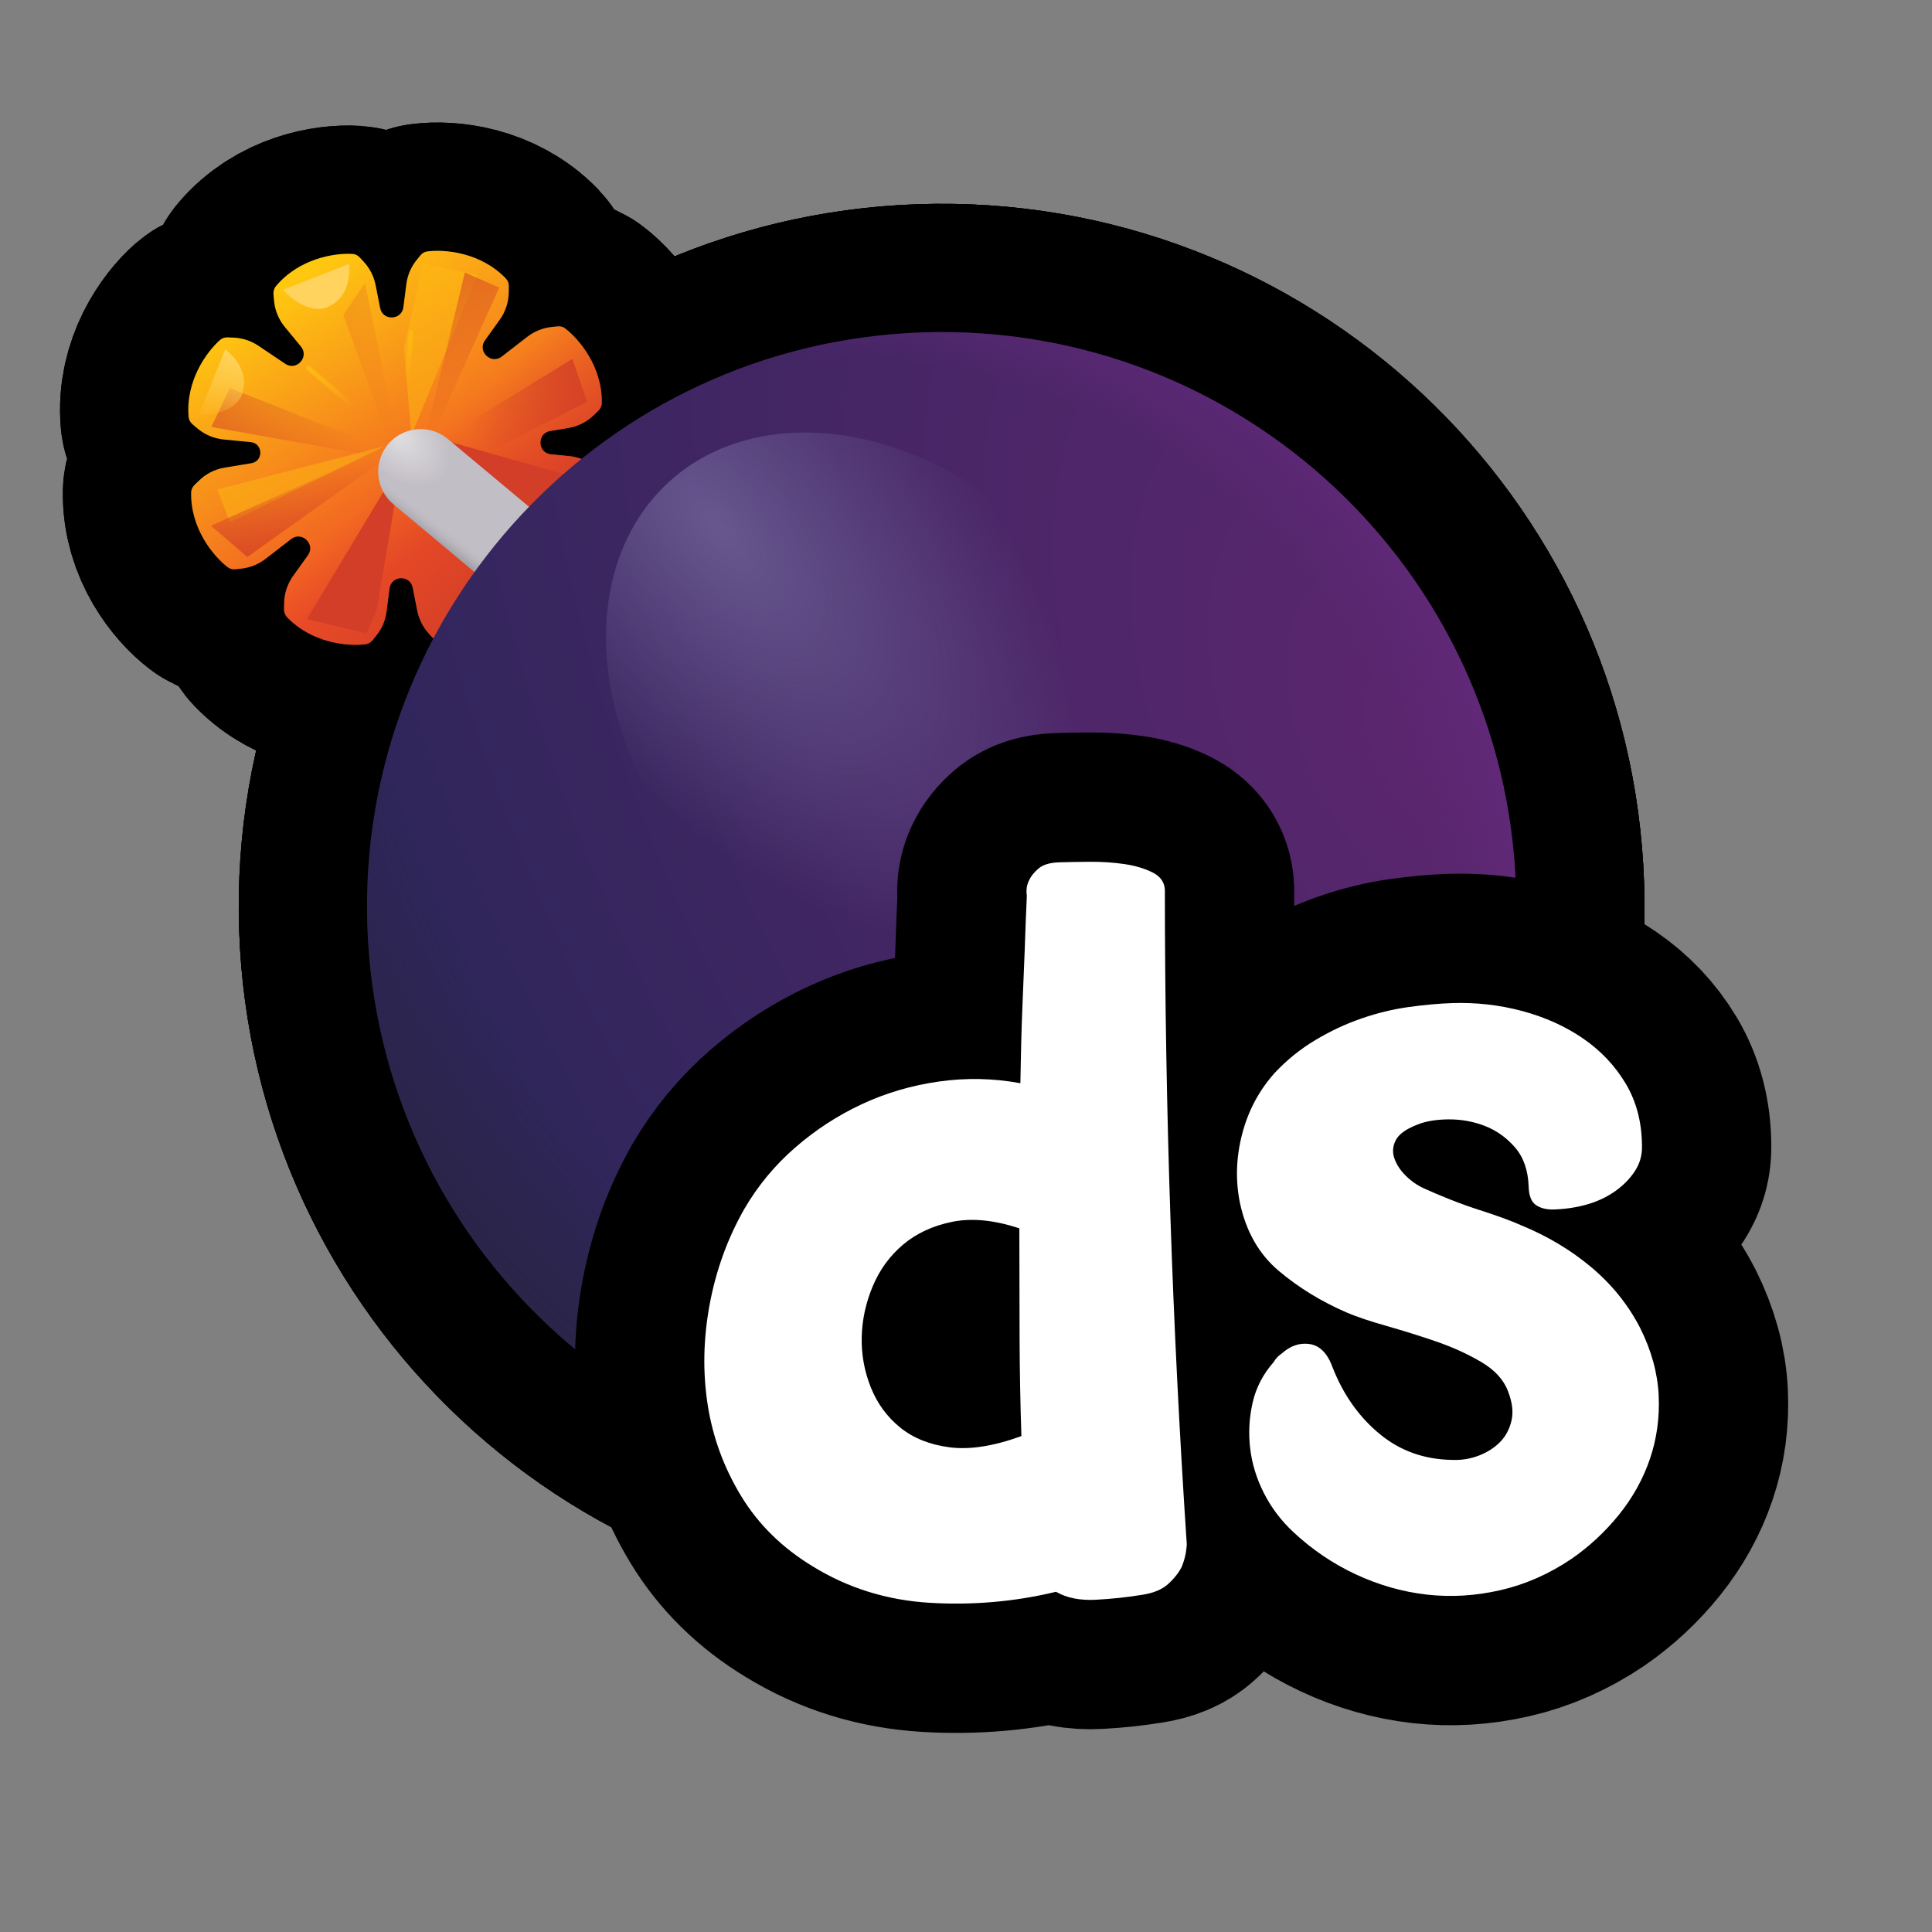 <?xml version="1.0" encoding="UTF-8"?>
<svg id="Pattern" xmlns="http://www.w3.org/2000/svg" xmlns:xlink="http://www.w3.org/1999/xlink" viewBox="0 0 280 280">
  <rect x="0" y="0" width="280" height="280" fill="#808080" stroke="none"/>
  <defs>
    <linearGradient id="linear-gradient" x1="5912.085" y1="-43.827" x2="5862.119" y2="-72.44" gradientTransform="translate(196.472 5950.777) rotate(-91.918) scale(1 -1)" gradientUnits="userSpaceOnUse">
      <stop offset="0" stop-color="#ffc810"/>
      <stop offset=".756" stop-color="#ef4e26"/>
    </linearGradient>
    <linearGradient id="linear-gradient-2" x1="5866.385" y1="-76.538" x2="5885.176" y2="-59.882" gradientTransform="translate(196.472 5950.777) rotate(-91.918) scale(1 -1)" gradientUnits="userSpaceOnUse">
      <stop offset="0" stop-color="#d23e27"/>
      <stop offset="1" stop-color="#d23e27" stop-opacity="0"/>
    </linearGradient>
    <linearGradient id="linear-gradient-3" x1="5866.978" y1="-46.261" x2="5886.281" y2="-46.921" xlink:href="#linear-gradient-2"/>
    <linearGradient id="linear-gradient-4" x1="5882.408" y1="-34.501" x2="5892.433" y2="-51.01" xlink:href="#linear-gradient-2"/>
    <linearGradient id="linear-gradient-5" x1="5909.445" y1="-61.057" x2="5892.214" y2="-69.784" xlink:href="#linear-gradient-2"/>
    <linearGradient id="linear-gradient-6" x1="5903.445" y1="-41.983" x2="5895.097" y2="-59.4" xlink:href="#linear-gradient-2"/>
    <linearGradient id="linear-gradient-7" x1="5898.199" y1="-88.635" x2="5887.843" y2="-70.272" xlink:href="#linear-gradient-2"/>
    <radialGradient id="radial-gradient" cx="-1190.049" cy="2283.599" fx="-1190.049" fy="2283.599" r="6.833" gradientTransform="translate(-497.124 6356.664) rotate(44.761) scale(3.393 -2.128)" gradientUnits="userSpaceOnUse">
      <stop offset="0" stop-color="#e1dfe1"/>
      <stop offset=".394" stop-color="#c2bec5"/>
    </radialGradient>
    <linearGradient id="linear-gradient-8" x1="5870.314" y1="-67.4" x2="5872.023" y2="-68.788" gradientTransform="translate(196.472 5950.777) rotate(-91.918) scale(1 -1)" gradientUnits="userSpaceOnUse">
      <stop offset="0" stop-color="#a3a1a8"/>
      <stop offset="1" stop-color="#b8b6bd" stop-opacity="0"/>
    </linearGradient>
    <radialGradient id="radial-gradient-2" cx="-154.892" cy="139.805" fx="-154.892" fy="139.805" r="6.833" gradientTransform="translate(-5084.473 -2329.62) rotate(148.696) scale(21.017 -34.568)" gradientUnits="userSpaceOnUse">
      <stop offset=".006" stop-color="#5c266f"/>
      <stop offset="1" stop-color="#2e265b"/>
    </radialGradient>
    <radialGradient id="radial-gradient-3" cx="-182.507" cy="124.761" fx="-182.507" fy="124.761" r="6.833" gradientTransform="translate(-5122.603 581.6) rotate(136.617) scale(22.936 -26.322)" gradientUnits="userSpaceOnUse">
      <stop offset=".719" stop-color="#29233a" stop-opacity="0"/>
      <stop offset="1" stop-color="#29233a"/>
    </radialGradient>
    <radialGradient id="radial-gradient-4" cx="130.993" cy="595.23" fx="130.993" fy="595.23" r="6.833" gradientTransform="translate(1839.047 10162.478) rotate(-24.368) scale(19.476 -16.532)" gradientUnits="userSpaceOnUse">
      <stop offset=".81" stop-color="#672b80" stop-opacity="0"/>
      <stop offset="1" stop-color="#672b80"/>
    </radialGradient>
    <radialGradient id="radial-gradient-5" cx="-304.012" cy="837.599" fx="-304.012" fy="837.599" r="6.833" gradientTransform="translate(-5881.443 4226.48) rotate(92.148) scale(14.411 -6.984)" gradientUnits="userSpaceOnUse">
      <stop offset="0" stop-color="#67568f"/>
      <stop offset=".728" stop-color="#67568f" stop-opacity="0"/>
    </radialGradient>
    <linearGradient id="linear-gradient-9" x1="5901.94" y1="-35.218" x2="5891.315" y2="-31.801" gradientTransform="translate(196.472 5950.777) rotate(-91.918) scale(1 -1)" gradientUnits="userSpaceOnUse">
      <stop offset="0" stop-color="#ffd35d"/>
      <stop offset="1" stop-color="#ffd35d" stop-opacity="0"/>
    </linearGradient>
    <linearGradient id="linear-gradient-10" x1="5898.521" y1="-45.22" x2="5893.663" y2="-52.16" gradientTransform="translate(196.472 5950.777) rotate(-91.918) scale(1 -1)" gradientUnits="userSpaceOnUse">
      <stop offset="0" stop-color="#febb12"/>
      <stop offset="1" stop-color="#febb12" stop-opacity="0"/>
    </linearGradient>
    <linearGradient id="linear-gradient-11" x1="5905.493" y1="-59.611" x2="5897.046" y2="-60.243" xlink:href="#linear-gradient-10"/>
  </defs>
  <a xlink:href="https://www.notion.so/dmmnotes/dismissing-b4087595f5534b4c9ae07483cd1ca965?pvs=4">
    <g>
      <g>
        <g>
          <path d="M32.991,48.896c-.394-.015-.783.099-1.08.358-1.974,1.729-5.032,5.96-4.577,11.167.037.425.256.81.582,1.086l.694.585c1.076.907,2.403,1.467,3.804,1.604l3.925.384c1.789.175,1.875,2.753.102,3.047l-3.891.646c-1.389.231-2.675.878-3.688,1.855l-.653.63c-.307.297-.5.696-.508,1.123-.105,5.226,3.229,9.243,5.314,10.836.313.239.709.326,1.101.285l.84-.088c1.286-.135,2.509-.626,3.531-1.418l3.702-2.867c1.557-1.206,3.582.745,2.434,2.346l-2.142,2.989c-.82,1.145-1.274,2.511-1.301,3.919l-.017.906c-.008.427.138.846.433,1.154,3.617,3.774,8.814,4.262,11.415,3.917.391-.051.733-.269.981-.575l.532-.656c.815-1.004,1.333-2.215,1.498-3.498l.429-3.347c.246-1.922,2.996-2.014,3.37-.113l.652,3.31c.25,1.269.848,2.443,1.729,3.39l.575.619c.268.288.624.483,1.018.508,2.618.171,7.772-.664,11.128-4.672.274-.327.391-.755.355-1.18l-.078-.903c-.121-1.403-.665-2.736-1.56-3.823l-2.338-2.839c-1.252-1.52.638-3.602,2.272-2.503l3.886,2.613c1.073.722,2.326,1.13,3.618,1.179l.844.032c.394.015.784-.099,1.08-.358,1.973-1.729,5.032-5.96,4.577-11.167-.037-.425-.256-.81-.583-1.086l-.693-.585c-1.076-.907-2.403-1.467-3.804-1.604l-2.636-.258c-1.987-.195-2.083-3.058-.113-3.385l2.613-.434c1.389-.231,2.675-.878,3.689-1.855l.652-.63c.307-.297.5-.696.509-1.123.105-5.226-3.23-9.243-5.314-10.836-.313-.239-.71-.326-1.101-.285l-.84.088c-1.286.135-2.509.626-3.531,1.418l-3.702,2.867c-1.557,1.206-3.582-.745-2.434-2.346l2.142-2.989c.82-1.144,1.274-2.511,1.301-3.918l.017-.907c.008-.427-.138-.846-.433-1.154-3.617-3.774-8.814-4.262-11.415-3.917-.391.051-.733.269-.981.576l-.533.656c-.815,1.004-1.333,2.215-1.498,3.498l-.429,3.347c-.247,1.922-2.996,2.014-3.37.113l-.652-3.31c-.25-1.269-.848-2.442-1.729-3.39l-.575-.619c-.268-.289-.624-.484-1.018-.509-2.618-.17-7.772.664-11.128,4.672-.274.327-.391.755-.355,1.18l.078.904c.121,1.402.665,2.736,1.56,3.822l2.337,2.839c1.252,1.52-.638,3.602-2.272,2.503l-3.886-2.613c-1.073-.722-2.326-1.129-3.618-1.179l-.844-.032Z" fill="none" stroke="#000" stroke-linecap="round" stroke-linejoin="round" stroke-width="37.176"/>
          <path d="M32.991,48.896c-.394-.015-.783.099-1.08.358-1.974,1.729-5.032,5.96-4.577,11.167.037.425.256.81.582,1.086l.694.585c1.076.907,2.403,1.467,3.804,1.604l3.925.384c1.789.175,1.875,2.753.102,3.047l-3.891.646c-1.389.231-2.675.878-3.688,1.855l-.653.63c-.307.297-.5.696-.508,1.123-.105,5.226,3.229,9.243,5.314,10.836.313.239.709.326,1.101.285l.84-.088c1.286-.135,2.509-.626,3.531-1.418l3.702-2.867c1.557-1.206,3.582.745,2.434,2.346l-2.142,2.989c-.82,1.145-1.274,2.511-1.301,3.919l-.017.906c-.008.427.138.846.433,1.154,3.617,3.774,8.814,4.262,11.415,3.917.391-.051.733-.269.981-.575l.532-.656c.815-1.004,1.333-2.215,1.498-3.498l.429-3.347c.246-1.922,2.996-2.014,3.37-.113l.652,3.31c.25,1.269.848,2.443,1.729,3.39l.575.619c.268.288.624.483,1.018.508,2.618.171,7.772-.664,11.128-4.672.274-.327.391-.755.355-1.18l-.078-.903c-.121-1.403-.665-2.736-1.56-3.823l-2.338-2.839c-1.252-1.52.638-3.602,2.272-2.503l3.886,2.613c1.073.722,2.326,1.13,3.618,1.179l.844.032c.394.015.784-.099,1.08-.358,1.973-1.729,5.032-5.96,4.577-11.167-.037-.425-.256-.81-.583-1.086l-.693-.585c-1.076-.907-2.403-1.467-3.804-1.604l-2.636-.258c-1.987-.195-2.083-3.058-.113-3.385l2.613-.434c1.389-.231,2.675-.878,3.689-1.855l.652-.63c.307-.297.5-.696.509-1.123.105-5.226-3.23-9.243-5.314-10.836-.313-.239-.71-.326-1.101-.285l-.84.088c-1.286.135-2.509.626-3.531,1.418l-3.702,2.867c-1.557,1.206-3.582-.745-2.434-2.346l2.142-2.989c.82-1.144,1.274-2.511,1.301-3.918l.017-.907c.008-.427-.138-.846-.433-1.154-3.617-3.774-8.814-4.262-11.415-3.917-.391.051-.733.269-.981.576l-.533.656c-.815,1.004-1.333,2.215-1.498,3.498l-.429,3.347c-.247,1.922-2.996,2.014-3.37.113l-.652-3.31c-.25-1.269-.848-2.442-1.729-3.39l-.575-.619c-.268-.289-.624-.484-1.018-.509-2.618-.17-7.772.664-11.128,4.672-.274.327-.391.755-.355,1.18l.078.904c.121,1.402.665,2.736,1.56,3.822l2.337,2.839c1.252,1.52-.638,3.602-2.272,2.503l-3.886-2.613c-1.073-.722-2.326-1.129-3.618-1.179l-.844-.032Z" fill="none" stroke="#000" stroke-linecap="round" stroke-linejoin="round" stroke-width="37.176"/>
          <path d="M58.245,66.829l-13.762,22.895,8.615,2.061,1.49-3.361,3.657-21.595Z" fill="none" stroke="#000" stroke-linecap="round" stroke-linejoin="round" stroke-width="37.176"/>
          <path d="M62.829,63.364l14.084,12.24,5.437-6.698-19.521-5.542Z" fill="none" stroke="#000" stroke-linecap="round" stroke-linejoin="round" stroke-width="37.176"/>
          <g>
            <polygon points="55.716 64.67 31.462 70.931 33.33 75.675 55.716 64.67" fill="none" stroke="#000" stroke-linecap="round" stroke-linejoin="round" stroke-width="37.176"/>
            <polygon points="55.716 64.67 31.462 70.931 33.33 75.675 55.716 64.67" fill="none" stroke="#000" stroke-linecap="round" stroke-linejoin="round" stroke-width="37.176"/>
          </g>
          <g>
            <polygon points="69.2 39.863 59.613 63.089 58.552 50.474 61.272 38.2 69.2 39.863" fill="none" stroke="#000" stroke-linecap="round" stroke-linejoin="round" stroke-width="37.176"/>
            <polygon points="69.2 39.863 59.613 63.089 58.552 50.474 61.272 38.2 69.2 39.863" fill="none" stroke="#000" stroke-linecap="round" stroke-linejoin="round" stroke-width="37.176"/>
          </g>
          <path d="M62.142,61.998l-31.572,14.197,5.279,4.524,26.293-18.721Z" fill="none" stroke="#000" stroke-linecap="round" stroke-linejoin="round" stroke-width="37.176"/>
          <g>
            <polygon points="61.468 67.362 33.32 56.234 30.625 61.879 61.468 67.362" fill="none" stroke="#000" stroke-linecap="round" stroke-linejoin="round" stroke-width="37.176"/>
            <polygon points="61.468 67.362 33.32 56.234 30.625 61.879 61.468 67.362" fill="none" stroke="#000" stroke-linecap="round" stroke-linejoin="round" stroke-width="37.176"/>
          </g>
          <g>
            <polygon points="60.528 68.034 72.358 41.68 67.371 39.497 60.528 68.034" fill="none" stroke="#000" stroke-linecap="round" stroke-linejoin="round" stroke-width="37.176"/>
            <polygon points="60.528 68.034 72.358 41.68 67.371 39.497 60.528 68.034" fill="none" stroke="#000" stroke-linecap="round" stroke-linejoin="round" stroke-width="37.176"/>
          </g>
          <g>
            <polygon points="58.957 70.677 52.897 41.023 49.737 45.642 58.957 70.677" fill="none" stroke="#000" stroke-linecap="round" stroke-linejoin="round" stroke-width="37.176"/>
            <polygon points="58.957 70.677 52.897 41.023 49.737 45.642 58.957 70.677" fill="none" stroke="#000" stroke-linecap="round" stroke-linejoin="round" stroke-width="37.176"/>
          </g>
          <path d="M85.091,58.238l-2.131-6.231-21.667,13.331,5.101,2.393,18.697-9.493Z" fill="none" stroke="#000" stroke-linecap="round" stroke-linejoin="round" stroke-width="37.176"/>
          <path d="M60.96,68.341l20.056,16.741" fill="none" stroke="#000" stroke-linecap="round" stroke-linejoin="round" stroke-width="37.176"/>
          <path d="M60.96,68.341l20.056,16.741" fill="none" stroke="#000" stroke-linecap="round" stroke-linejoin="round" stroke-width="37.176"/>
          <path d="M219.698,128.616c1.539,45.967-34.476,84.478-80.443,86.018-45.967,1.539-84.478-34.476-86.018-80.443-1.539-45.967,34.476-84.478,80.443-86.018,45.967-1.539,84.478,34.476,86.018,80.443Z" fill="none" stroke="#000" stroke-linecap="round" stroke-linejoin="round" stroke-width="37.176"/>
          <path d="M219.698,128.616c1.539,45.967-34.476,84.478-80.443,86.018-45.967,1.539-84.478-34.476-86.018-80.443-1.539-45.967,34.476-84.478,80.443-86.018,45.967-1.539,84.478,34.476,86.018,80.443Z" fill="none" stroke="#000" stroke-linecap="round" stroke-linejoin="round" stroke-width="37.176"/>
          <path d="M219.698,128.616c1.539,45.967-34.476,84.478-80.443,86.018-45.967,1.539-84.478-34.476-86.018-80.443-1.539-45.967,34.476-84.478,80.443-86.018,45.967-1.539,84.478,34.476,86.018,80.443Z" fill="none" stroke="#000" stroke-linecap="round" stroke-linejoin="round" stroke-width="37.176"/>
          <ellipse cx="127.744" cy="103.756" rx="34.383" ry="45.81" transform="translate(-36.604 112.334) rotate(-42.072)" fill="none" stroke="#000" stroke-linecap="round" stroke-linejoin="round" stroke-width="37.176"/>
          <path d="M41.069,41.98l9.543-3.738c.059,1.761-.054,4.755-2.944,6.187-2.636,1.307-5.924-1.457-6.598-2.45Z" fill="none" stroke="#000" stroke-linecap="round" stroke-linejoin="round" stroke-width="37.176"/>
          <path d="M28.82,60.091l3.847-9.499c1.319,1.168,3.416,3.31,2.469,6.393-.864,2.812-5.132,3.3-6.316,3.107Z" fill="none" stroke="#000" stroke-linecap="round" stroke-linejoin="round" stroke-width="37.176"/>
          <path d="M44.707,53.342l9.624,8.277" fill="none" stroke="#000" stroke-linecap="round" stroke-linejoin="round" stroke-width="37.176"/>
          <path d="M59.544,48.198l-.749,11.012" fill="none" stroke="#000" stroke-linecap="round" stroke-linejoin="round" stroke-width="37.176"/>
        </g>
        <g>
          <path d="M32.991,48.896c-.394-.015-.783.099-1.08.358-1.974,1.729-5.032,5.96-4.577,11.167.037.425.256.81.582,1.086l.694.585c1.076.907,2.403,1.467,3.804,1.604l3.925.384c1.789.175,1.875,2.753.102,3.047l-3.891.646c-1.389.231-2.675.878-3.688,1.855l-.653.63c-.307.297-.5.696-.508,1.123-.105,5.226,3.229,9.243,5.314,10.836.313.239.709.326,1.101.285l.84-.088c1.286-.135,2.509-.626,3.531-1.418l3.702-2.867c1.557-1.206,3.582.745,2.434,2.346l-2.142,2.989c-.82,1.145-1.274,2.511-1.301,3.919l-.017.906c-.008.427.138.846.433,1.154,3.617,3.774,8.814,4.262,11.415,3.917.391-.051.733-.269.981-.575l.532-.656c.815-1.004,1.333-2.215,1.498-3.498l.429-3.347c.246-1.922,2.996-2.014,3.37-.113l.652,3.31c.25,1.269.848,2.443,1.729,3.39l.575.619c.268.288.624.483,1.018.508,2.618.171,7.772-.664,11.128-4.672.274-.327.391-.755.355-1.18l-.078-.903c-.121-1.403-.665-2.736-1.56-3.823l-2.338-2.839c-1.252-1.52.638-3.602,2.272-2.503l3.886,2.613c1.073.722,2.326,1.13,3.618,1.179l.844.032c.394.015.784-.099,1.08-.358,1.973-1.729,5.032-5.96,4.577-11.167-.037-.425-.256-.81-.583-1.086l-.693-.585c-1.076-.907-2.403-1.467-3.804-1.604l-2.636-.258c-1.987-.195-2.083-3.058-.113-3.385l2.613-.434c1.389-.231,2.675-.878,3.689-1.855l.652-.63c.307-.297.5-.696.509-1.123.105-5.226-3.23-9.243-5.314-10.836-.313-.239-.71-.326-1.101-.285l-.84.088c-1.286.135-2.509.626-3.531,1.418l-3.702,2.867c-1.557,1.206-3.582-.745-2.434-2.346l2.142-2.989c.82-1.144,1.274-2.511,1.301-3.918l.017-.907c.008-.427-.138-.846-.433-1.154-3.617-3.774-8.814-4.262-11.415-3.917-.391.051-.733.269-.981.576l-.533.656c-.815,1.004-1.333,2.215-1.498,3.498l-.429,3.347c-.247,1.922-2.996,2.014-3.37.113l-.652-3.31c-.25-1.269-.848-2.442-1.729-3.39l-.575-.619c-.268-.289-.624-.484-1.018-.509-2.618-.17-7.772.664-11.128,4.672-.274.327-.391.755-.355,1.18l.078.904c.121,1.402.665,2.736,1.56,3.822l2.337,2.839c1.252,1.52-.638,3.602-2.272,2.503l-3.886-2.613c-1.073-.722-2.326-1.129-3.618-1.179l-.844-.032Z" fill="url(#linear-gradient)" fill-rule="evenodd" stroke-width="0"/>
          <path d="M32.991,48.896c-.394-.015-.783.099-1.08.358-1.974,1.729-5.032,5.96-4.577,11.167.037.425.256.81.582,1.086l.694.585c1.076.907,2.403,1.467,3.804,1.604l3.925.384c1.789.175,1.875,2.753.102,3.047l-3.891.646c-1.389.231-2.675.878-3.688,1.855l-.653.63c-.307.297-.5.696-.508,1.123-.105,5.226,3.229,9.243,5.314,10.836.313.239.709.326,1.101.285l.84-.088c1.286-.135,2.509-.626,3.531-1.418l3.702-2.867c1.557-1.206,3.582.745,2.434,2.346l-2.142,2.989c-.82,1.145-1.274,2.511-1.301,3.919l-.017.906c-.008.427.138.846.433,1.154,3.617,3.774,8.814,4.262,11.415,3.917.391-.051.733-.269.981-.575l.532-.656c.815-1.004,1.333-2.215,1.498-3.498l.429-3.347c.246-1.922,2.996-2.014,3.37-.113l.652,3.31c.25,1.269.848,2.443,1.729,3.39l.575.619c.268.288.624.483,1.018.508,2.618.171,7.772-.664,11.128-4.672.274-.327.391-.755.355-1.18l-.078-.903c-.121-1.403-.665-2.736-1.56-3.823l-2.338-2.839c-1.252-1.52.638-3.602,2.272-2.503l3.886,2.613c1.073.722,2.326,1.13,3.618,1.179l.844.032c.394.015.784-.099,1.08-.358,1.973-1.729,5.032-5.96,4.577-11.167-.037-.425-.256-.81-.583-1.086l-.693-.585c-1.076-.907-2.403-1.467-3.804-1.604l-2.636-.258c-1.987-.195-2.083-3.058-.113-3.385l2.613-.434c1.389-.231,2.675-.878,3.689-1.855l.652-.63c.307-.297.5-.696.509-1.123.105-5.226-3.23-9.243-5.314-10.836-.313-.239-.71-.326-1.101-.285l-.84.088c-1.286.135-2.509.626-3.531,1.418l-3.702,2.867c-1.557,1.206-3.582-.745-2.434-2.346l2.142-2.989c.82-1.144,1.274-2.511,1.301-3.918l.017-.907c.008-.427-.138-.846-.433-1.154-3.617-3.774-8.814-4.262-11.415-3.917-.391.051-.733.269-.981.576l-.533.656c-.815,1.004-1.333,2.215-1.498,3.498l-.429,3.347c-.247,1.922-2.996,2.014-3.37.113l-.652-3.31c-.25-1.269-.848-2.442-1.729-3.39l-.575-.619c-.268-.289-.624-.484-1.018-.509-2.618-.17-7.772.664-11.128,4.672-.274.327-.391.755-.355,1.18l.078.904c.121,1.402.665,2.736,1.56,3.822l2.337,2.839c1.252,1.52-.638,3.602-2.272,2.503l-3.886-2.613c-1.073-.722-2.326-1.129-3.618-1.179l-.844-.032Z" fill="url(#linear-gradient-2)" fill-rule="evenodd" stroke-width="0"/>
          <path d="M58.245,66.829l-13.762,22.895,8.615,2.061,1.49-3.361,3.657-21.595Z" fill="#d23e27" stroke-width="0"/>
          <path d="M62.829,63.364l14.084,12.24,5.437-6.698-19.521-5.542Z" fill="#d23e27" stroke-width="0"/>
          <polygon points="55.716 64.67 31.462 70.931 33.33 75.675 55.716 64.67" fill="#febb12" opacity=".5" stroke-width="0"/>
          <polygon points="69.2 39.863 59.613 63.089 58.552 50.474 61.272 38.2 69.2 39.863" fill="#febb12" opacity=".5" stroke-width="0"/>
          <path d="M62.142,61.998l-31.572,14.197,5.279,4.524,26.293-18.721Z" fill="url(#linear-gradient-3)" stroke-width="0"/>
          <polygon points="61.468 67.362 33.32 56.234 30.625 61.879 61.468 67.362" fill="url(#linear-gradient-4)" opacity=".6" stroke-width="0"/>
          <polygon points="60.528 68.034 72.358 41.68 67.371 39.497 60.528 68.034" fill="url(#linear-gradient-5)" opacity=".6" stroke-width="0"/>
          <polygon points="58.957 70.677 52.897 41.023 49.737 45.642 58.957 70.677" fill="url(#linear-gradient-6)" opacity=".3" stroke-width="0"/>
          <path d="M85.091,58.238l-2.131-6.231-21.667,13.331,5.101,2.393,18.697-9.493Z" fill="url(#linear-gradient-7)" stroke-width="0"/>
          <path d="M60.96,68.341l20.056,16.741" fill="none" stroke="url(#radial-gradient)" stroke-linecap="round" stroke-width="12.299"/>
          <path d="M60.96,68.341l20.056,16.741" fill="none" stroke="url(#linear-gradient-8)" stroke-linecap="round" stroke-width="12.299"/>
          <path d="M219.698,128.616c1.539,45.967-34.476,84.478-80.443,86.018-45.967,1.539-84.478-34.476-86.018-80.443-1.539-45.967,34.476-84.478,80.443-86.018,45.967-1.539,84.478,34.476,86.018,80.443Z" fill="url(#radial-gradient-2)" stroke-width="0"/>
          <path d="M219.698,128.616c1.539,45.967-34.476,84.478-80.443,86.018-45.967,1.539-84.478-34.476-86.018-80.443-1.539-45.967,34.476-84.478,80.443-86.018,45.967-1.539,84.478,34.476,86.018,80.443Z" fill="url(#radial-gradient-3)" stroke-width="0"/>
          <path d="M219.698,128.616c1.539,45.967-34.476,84.478-80.443,86.018-45.967,1.539-84.478-34.476-86.018-80.443-1.539-45.967,34.476-84.478,80.443-86.018,45.967-1.539,84.478,34.476,86.018,80.443Z" fill="url(#radial-gradient-4)" stroke-width="0"/>
          <ellipse cx="127.744" cy="103.756" rx="34.383" ry="45.81" transform="translate(-36.604 112.334) rotate(-42.072)" fill="url(#radial-gradient-5)" stroke-width="0"/>
          <path d="M41.069,41.98l9.543-3.738c.059,1.761-.054,4.755-2.944,6.187-2.636,1.307-5.924-1.457-6.598-2.45Z" fill="#ffd35d" stroke-width="0"/>
          <path d="M28.82,60.091l3.847-9.499c1.319,1.168,3.416,3.31,2.469,6.393-.864,2.812-5.132,3.3-6.316,3.107Z" fill="url(#linear-gradient-9)" stroke-width="0"/>
          <path d="M44.707,53.342l9.624,8.277" fill="none" stroke="url(#linear-gradient-10)" stroke-linecap="round" stroke-width=".683"/>
          <path d="M59.544,48.198l-.749,11.012" fill="none" stroke="url(#linear-gradient-11)" stroke-linecap="round" stroke-width=".683"/>
        </g>
      </g>
      <g id="AC">
        <g>
          <path d="M168.821,129.01c.013,31.539,1.071,63.14,3.175,94.798-.057,1.138-.305,2.237-.742,3.292-.446.868-1.104,1.695-1.977,2.481-.875.789-2.112,1.301-3.713,1.545-2.168.356-4.409.596-6.724.722-2.318.125-4.249-.261-5.793-1.155-5.919,1.427-11.988,1.964-18.203,1.603-6.217-.36-11.887-2.11-17.011-5.255-4.448-2.693-7.926-6.104-10.43-10.235-2.507-4.13-4.122-8.551-4.848-13.264-.726-4.711-.628-9.544.295-14.501.922-4.955,2.593-9.557,5.008-13.807,1.969-3.38,4.427-6.351,7.373-8.913,2.945-2.561,6.166-4.658,9.664-6.291,3.497-1.631,7.226-2.728,11.185-3.288,3.959-.558,7.891-.477,11.8.245.059-3.884.152-7.464.28-10.736.126-3.272.243-6.14.351-8.607.094-2.844.195-5.452.306-7.825-.124-.848-.007-1.609.35-2.284.265-.578.719-1.137,1.365-1.68.643-.541,1.628-.835,2.954-.88,1.228-.041,2.719-.066,4.472-.079,1.751-.01,3.413.099,4.984.33,1.571.232,2.934.636,4.09,1.213,1.156.579,1.753,1.433,1.791,2.569ZM147.73,178.021c-3.641-1.203-6.87-1.521-9.693-.954-2.822.569-5.201,1.666-7.135,3.293-1.934,1.627-3.407,3.644-4.415,6.043-1.01,2.403-1.542,4.86-1.6,7.371-.058,2.513.378,4.937,1.309,7.273.931,2.337,2.345,4.279,4.244,5.825,1.899,1.548,4.297,2.509,7.2,2.884,2.901.378,6.364-.164,10.388-1.626-.155-4.634-.243-9.369-.262-14.199-.02-4.83-.033-10.133-.036-15.911Z" fill="none" stroke="#000" stroke-linecap="round" stroke-linejoin="round" stroke-width="37.483"/>
          <path d="M221.547,171.997c-.079-2.364-.735-4.26-1.966-5.688-1.233-1.426-2.689-2.467-4.367-3.121-1.68-.655-3.442-.973-5.289-.96-1.846.016-3.378.28-4.591.793-1.591.622-2.607,1.366-3.051,2.233-.446.868-.51,1.747-.196,2.635.314.891.861,1.725,1.646,2.502.783.78,1.656,1.39,2.619,1.831,1.154.529,2.452,1.079,3.891,1.646,1.439.569,2.828,1.066,4.17,1.494,1.34.43,2.536.839,3.593,1.229,1.054.391,1.871.719,2.448.984,3.84,1.576,7.247,3.618,10.221,6.123,2.972,2.506,5.319,5.433,7.042,8.785,1.624,3.262,2.513,6.5,2.67,9.714.154,3.216-.265,6.284-1.255,9.206-.992,2.923-2.489,5.624-4.488,8.106-2.001,2.483-4.298,4.619-6.889,6.411-3.243,2.194-6.673,3.705-10.291,4.536-3.619.832-7.188,1.044-10.705.643-3.519-.404-6.937-1.379-10.256-2.924-3.319-1.545-6.349-3.6-9.086-6.161-1.76-1.646-3.172-3.517-4.237-5.612-1.065-2.096-1.729-4.251-1.993-6.469-.265-2.215-.148-4.422.347-6.618.494-2.194,1.516-4.17,3.069-5.928.268-.481.632-.873,1.097-1.173,1.286-1.179,2.666-1.652,4.144-1.417,1.475.235,2.579,1.384,3.312,3.441,1.552,3.926,3.812,7.118,6.785,9.576,2.97,2.458,6.493,3.714,10.569,3.767,1.327.051,2.599-.158,3.815-.625,1.214-.467,2.236-1.116,3.06-1.95.825-.831,1.38-1.869,1.672-3.111.289-1.239.124-2.654-.497-4.245-.625-1.684-1.929-3.107-3.908-4.273-1.981-1.163-4.17-2.156-6.564-2.977-2.396-.818-4.79-1.566-7.179-2.246-2.391-.677-4.306-1.323-5.748-1.939-3.653-1.583-6.917-3.58-9.791-5.994-2.875-2.412-4.761-5.688-5.656-9.827-.678-3.291-.577-6.633.303-10.025.881-3.392,2.462-6.356,4.746-8.897,1.736-1.856,3.697-3.438,5.879-4.743,2.181-1.303,4.418-2.351,6.714-3.138,2.293-.787,4.573-1.336,6.835-1.649,2.263-.311,4.339-.5,6.232-.564,3.499-.117,6.899.267,10.197,1.151,3.297.883,6.229,2.206,8.799,3.967,2.567,1.761,4.63,3.942,6.186,6.542,1.554,2.601,2.341,5.604,2.362,9.013.044,1.326-.294,2.545-1.014,3.657-.722,1.114-1.684,2.094-2.885,2.938-1.204.846-2.556,1.483-4.056,1.912-1.502.43-3.103.672-4.806.729-1.042.035-1.901-.171-2.578-.624-.679-.45-1.039-1.337-1.084-2.663Z" fill="none" stroke="#000" stroke-linecap="round" stroke-linejoin="round" stroke-width="37.483"/>
        </g>
        <g>
          <path d="M168.821,129.01c.013,31.539,1.071,63.14,3.175,94.798-.057,1.138-.305,2.237-.742,3.292-.446.868-1.104,1.695-1.977,2.481-.875.789-2.112,1.301-3.713,1.545-2.168.356-4.409.596-6.724.722-2.318.125-4.249-.261-5.793-1.155-5.919,1.427-11.988,1.964-18.203,1.603-6.217-.36-11.887-2.11-17.011-5.255-4.448-2.693-7.926-6.104-10.43-10.235-2.507-4.13-4.122-8.551-4.848-13.264-.726-4.711-.628-9.544.295-14.501.922-4.955,2.593-9.557,5.008-13.807,1.969-3.38,4.427-6.351,7.373-8.913,2.945-2.561,6.166-4.658,9.664-6.291,3.497-1.631,7.226-2.728,11.185-3.288,3.959-.558,7.891-.477,11.8.245.059-3.884.152-7.464.28-10.736.126-3.272.243-6.14.351-8.607.094-2.844.195-5.452.306-7.825-.124-.848-.007-1.609.35-2.284.265-.578.719-1.137,1.365-1.68.643-.541,1.628-.835,2.954-.88,1.228-.041,2.719-.066,4.472-.079,1.751-.01,3.413.099,4.984.33,1.571.232,2.934.636,4.09,1.213,1.156.579,1.753,1.433,1.791,2.569ZM147.73,178.021c-3.641-1.203-6.87-1.521-9.693-.954-2.822.569-5.201,1.666-7.135,3.293-1.934,1.627-3.407,3.644-4.415,6.043-1.01,2.403-1.542,4.86-1.6,7.371-.058,2.513.378,4.937,1.309,7.273.931,2.337,2.345,4.279,4.244,5.825,1.899,1.548,4.297,2.509,7.2,2.884,2.901.378,6.364-.164,10.388-1.626-.155-4.634-.243-9.369-.262-14.199-.02-4.83-.033-10.133-.036-15.911Z" fill="#fff" stroke-width="0"/>
          <path d="M221.547,171.997c-.079-2.364-.735-4.26-1.966-5.688-1.233-1.426-2.689-2.467-4.367-3.121-1.68-.655-3.442-.973-5.289-.96-1.846.016-3.378.28-4.591.793-1.591.622-2.607,1.366-3.051,2.233-.446.868-.51,1.747-.196,2.635.314.891.861,1.725,1.646,2.502.783.78,1.656,1.39,2.619,1.831,1.154.529,2.452,1.079,3.891,1.646,1.439.569,2.828,1.066,4.17,1.494,1.34.43,2.536.839,3.593,1.229,1.054.391,1.871.719,2.448.984,3.84,1.576,7.247,3.618,10.221,6.123,2.972,2.506,5.319,5.433,7.042,8.785,1.624,3.262,2.513,6.5,2.67,9.714.154,3.216-.265,6.284-1.255,9.206-.992,2.923-2.489,5.624-4.488,8.106-2.001,2.483-4.298,4.619-6.889,6.411-3.243,2.194-6.673,3.705-10.291,4.536-3.619.832-7.188,1.044-10.705.643-3.519-.404-6.937-1.379-10.256-2.924-3.319-1.545-6.349-3.6-9.086-6.161-1.76-1.646-3.172-3.517-4.237-5.612-1.065-2.096-1.729-4.251-1.993-6.469-.265-2.215-.148-4.422.347-6.618.494-2.194,1.516-4.17,3.069-5.928.268-.481.632-.873,1.097-1.173,1.286-1.179,2.666-1.652,4.144-1.417,1.475.235,2.579,1.384,3.312,3.441,1.552,3.926,3.812,7.118,6.785,9.576,2.97,2.458,6.493,3.714,10.569,3.767,1.327.051,2.599-.158,3.815-.625,1.214-.467,2.236-1.116,3.06-1.95.825-.831,1.38-1.869,1.672-3.111.289-1.239.124-2.654-.497-4.245-.625-1.684-1.929-3.107-3.908-4.273-1.981-1.163-4.17-2.156-6.564-2.977-2.396-.818-4.79-1.566-7.179-2.246-2.391-.677-4.306-1.323-5.748-1.939-3.653-1.583-6.917-3.58-9.791-5.994-2.875-2.412-4.761-5.688-5.656-9.827-.678-3.291-.577-6.633.303-10.025.881-3.392,2.462-6.356,4.746-8.897,1.736-1.856,3.697-3.438,5.879-4.743,2.181-1.303,4.418-2.351,6.714-3.138,2.293-.787,4.573-1.336,6.835-1.649,2.263-.311,4.339-.5,6.232-.564,3.499-.117,6.899.267,10.197,1.151,3.297.883,6.229,2.206,8.799,3.967,2.567,1.761,4.63,3.942,6.186,6.542,1.554,2.601,2.341,5.604,2.362,9.013.044,1.326-.294,2.545-1.014,3.657-.722,1.114-1.684,2.094-2.885,2.938-1.204.846-2.556,1.483-4.056,1.912-1.502.43-3.103.672-4.806.729-1.042.035-1.901-.171-2.578-.624-.679-.45-1.039-1.337-1.084-2.663Z" fill="#fff" stroke-width="0"/>
        </g>
      </g>
    </g>
  </a>
</svg>